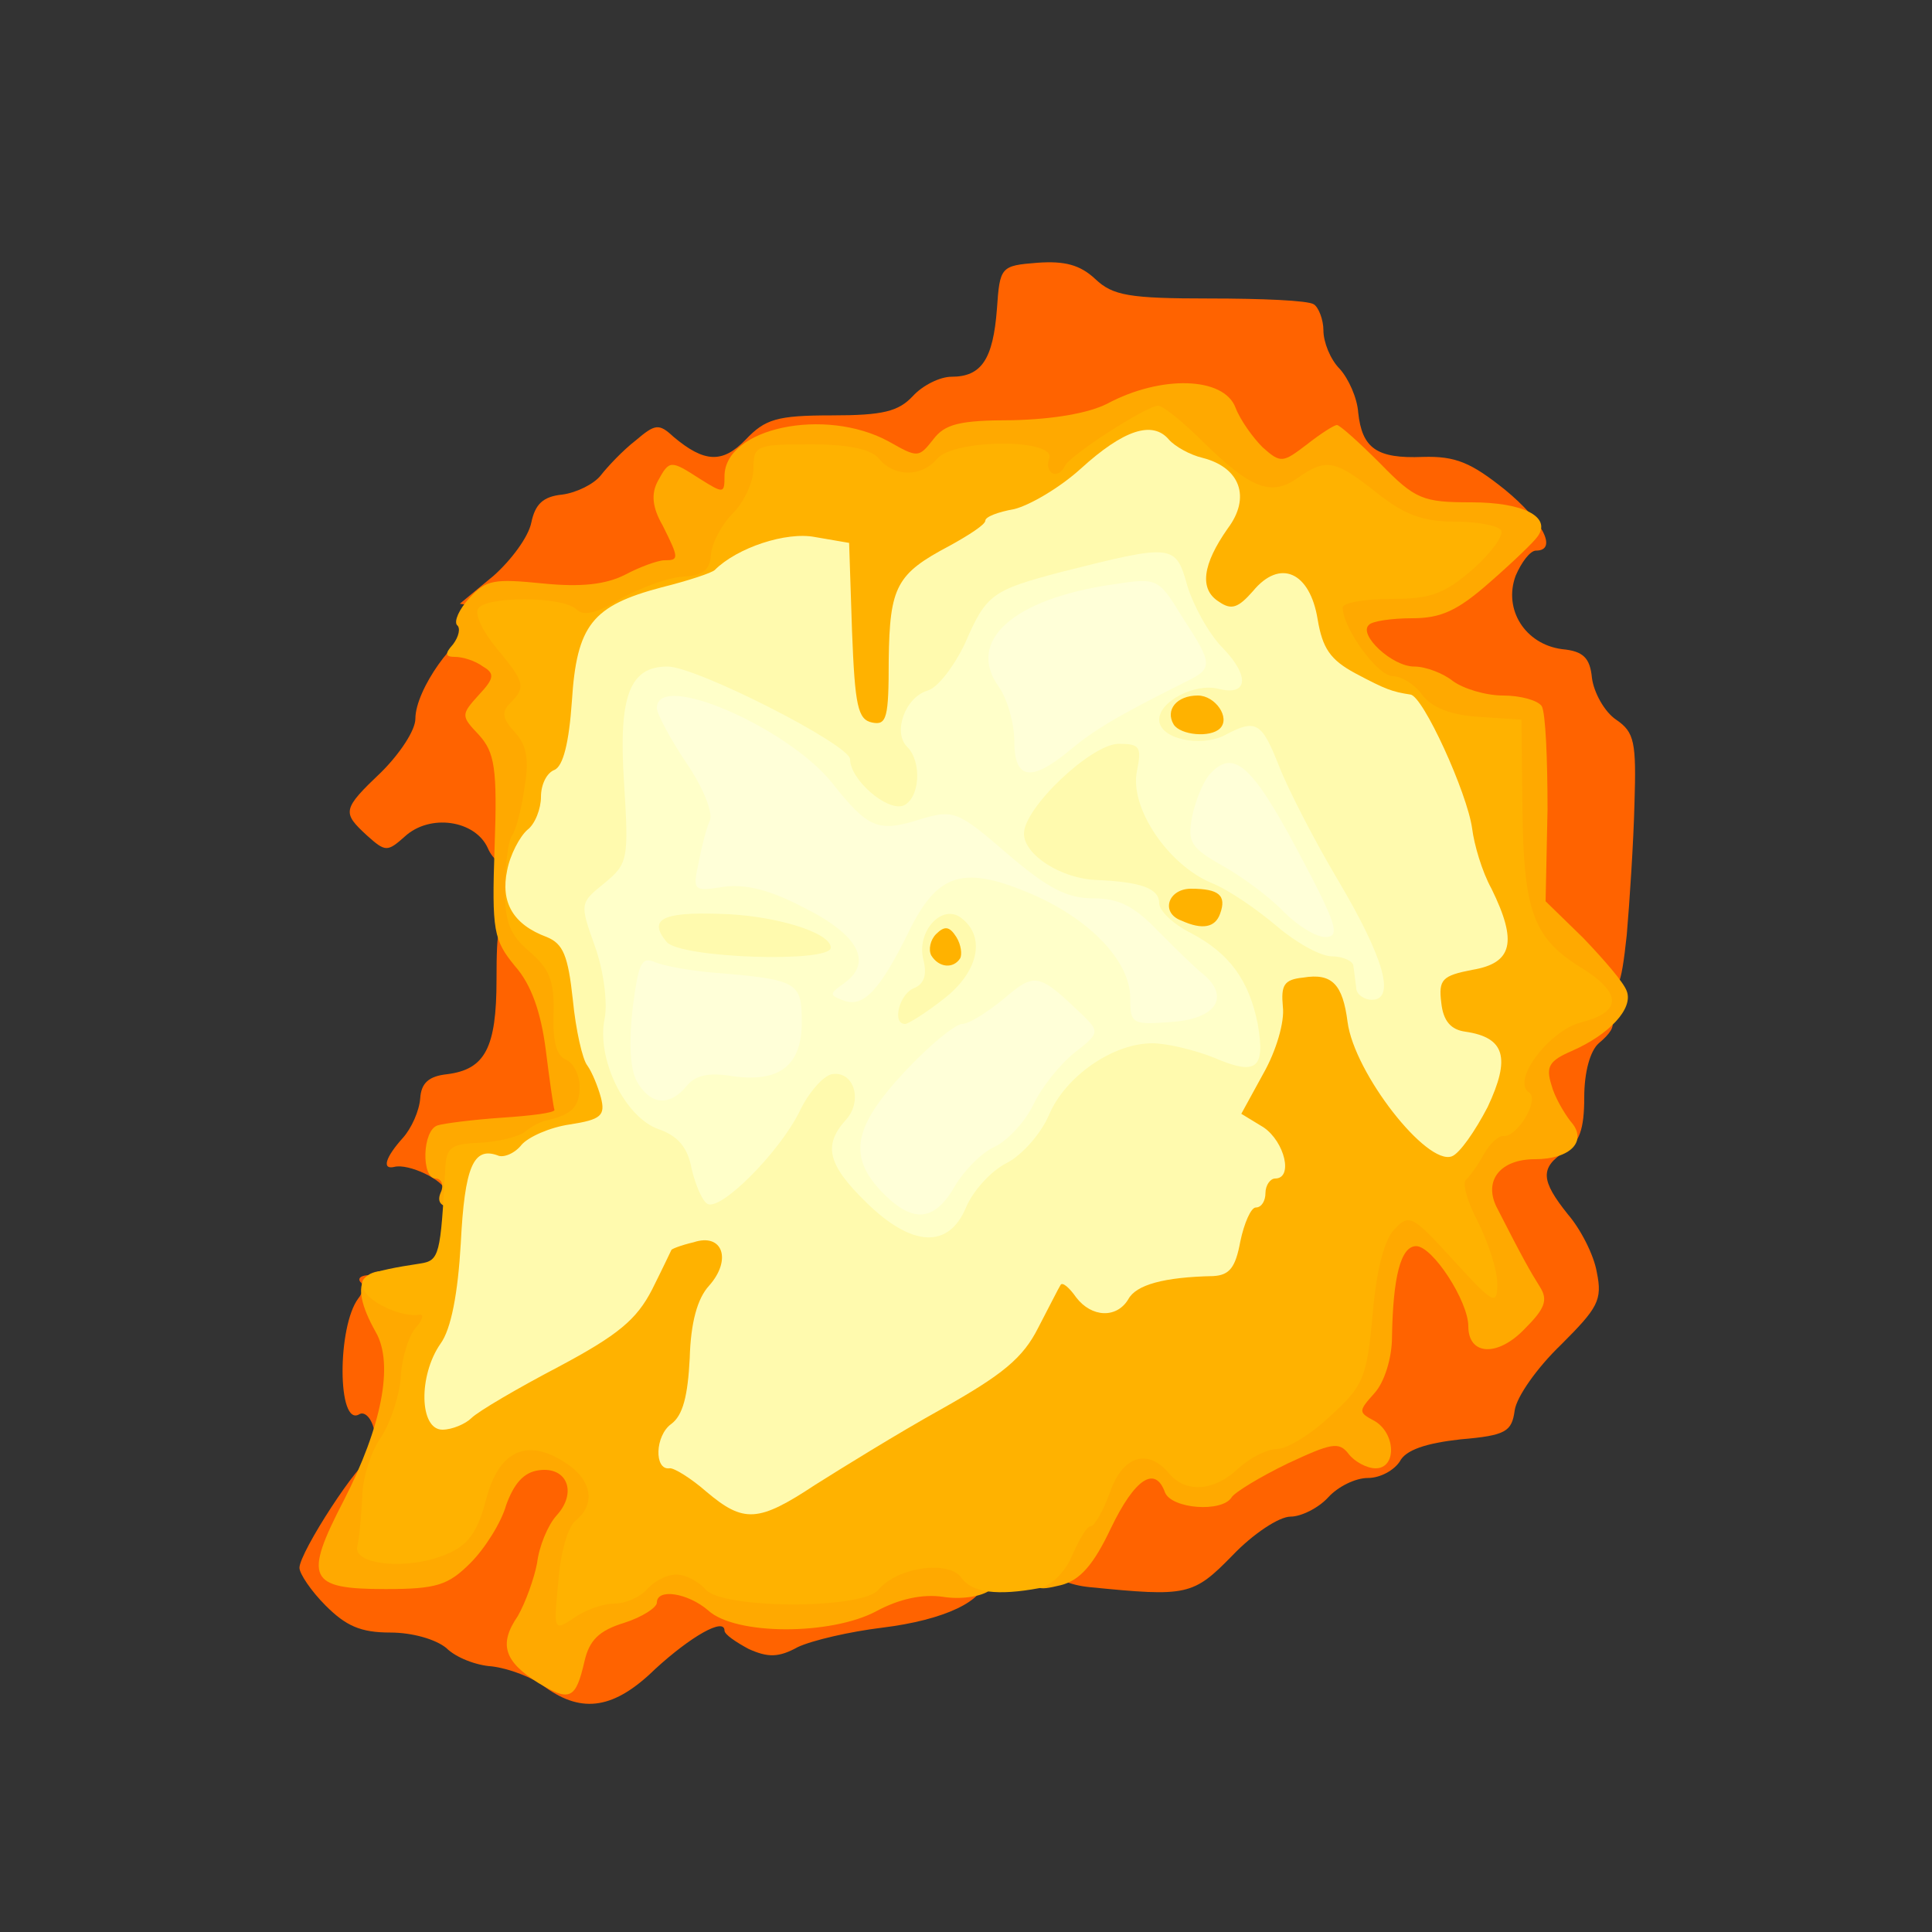 <?xml version="1.0" encoding="utf-8"?>
<!DOCTYPE svg PUBLIC "-//W3C//DTD SVG 20010904//EN" "http://www.w3.org/TR/2001/REC-SVG-20010904/DTD/svg10.dtd">
<svg version="1.0" xmlns="http://www.w3.org/2000/svg" width="200px" height="200px" viewBox="0 0 200 200" preserveAspectRatio="xMidYMid meet">
 <rect x="0" y="0" width="200" height="200" fill="#333333" stroke="none"/>
 <g fill="#ff6300">
  <path d="M56.5 174.7 c-1.4 -1.1 -3.9 -2 -5.6 -2.2 -1.6 -0.1 -3.7 -0.9 -4.7 -1.9 -1.1 -0.9 -3.5 -1.6 -5.8 -1.6 -3.1 0 -4.6 -0.7 -6.7 -2.8 -1.5 -1.5 -2.7 -3.3 -2.7 -3.9 0 -1.6 6.3 -11.3 7.4 -11.3 0.5 0 0.6 2.3 0.4 5 -0.5 4.9 -0.4 5 2.2 5 3.2 0 7 -3.7 8.5 -8.3 1 -3.1 1.2 -3.2 6.5 -3.2 l5.5 0 0.3 4.6 c0.2 3.2 -0.2 5 -1.3 5.9 -0.8 0.7 -1.5 2.3 -1.5 3.6 0 2.1 0.2 2.2 3 1.3 1.7 -0.6 3 -1.5 3 -2 0 -1.6 9.6 -1 11 0.6 1.6 2 9.8 1.9 12.4 0 2.7 -2 13.6 -2.1 13.6 -0.1 0 2.3 -4.2 4.3 -10.7 5.1 -3.3 0.4 -7.2 1.3 -8.7 2 -2 1.1 -3.1 1.1 -5.1 0.2 -1.3 -0.7 -2.5 -1.5 -2.5 -1.9 0 -1.4 -3.5 0.6 -7.2 4 -4.2 4.1 -7.5 4.6 -11.3 1.9z"/>
  <path d="M112.8 164.3 c-2.1 -0.2 -3.8 -1 -3.8 -1.6 0 -0.7 1.2 -3.8 2.7 -6.9 2.7 -5.7 2.9 -5.8 7 -5.8 2.3 0 4.4 0.4 4.7 0.9 0.3 0.5 3.2 -0.4 6.3 -2 3.1 -1.6 6.3 -2.9 7 -2.9 0.7 0 1.3 -0.8 1.3 -1.9 0 -1 0.7 -2.4 1.5 -3.1 0.9 -0.8 1.5 -3 1.5 -5.9 0 -8.1 0.6 -9.1 5.6 -9.1 4.3 0 4.4 -0.1 4.4 -3.3 0 -3.8 1.5 -5.7 4.6 -5.7 2 0 2.1 -0.4 1.6 -4.7 -0.6 -5.4 1.1 -7.3 6.5 -7.3 3.6 0 4.2 1 1.8 3 -0.9 0.8 -1.5 3 -1.5 5.6 0 3.3 -0.5 4.7 -2 5.6 -2.6 1.7 -2.5 3 0.3 6.5 1.3 1.5 2.7 4.2 3 6 0.6 2.9 0.1 3.7 -3.7 7.5 -2.5 2.4 -4.6 5.4 -4.8 6.8 -0.3 2.2 -0.9 2.6 -5.6 3 -3.6 0.4 -5.7 1.1 -6.3 2.3 -0.6 0.9 -2 1.7 -3.3 1.7 -1.3 0 -3.1 0.9 -4.1 2 -1 1.1 -2.8 2 -3.9 2 -1.2 0 -3.9 1.8 -6 4 -4.1 4.2 -4.7 4.3 -14.8 3.3z"/>
  <path d="M38.7 147.9 c-0.3 -1.2 -1 -1.8 -1.5 -1.5 -2.3 1.4 -2.3 -9.1 -0.1 -12 0.5 -0.6 0.6 -1.4 0.2 -1.7 -0.3 -0.4 0.1 -0.7 1 -0.7 2.7 0 4.7 4.1 4.7 9.6 0 2.9 -0.3 5.9 -0.6 6.8 -0.9 2.3 -3.1 2 -3.7 -0.5z"/>
  <path d="M46.1 123.3 c-0.1 -1.1 -3.8 -2.9 -5.3 -2.5 -1.3 0.3 -0.9 -1 0.9 -3 0.9 -1 1.7 -2.8 1.8 -4.1 0.1 -1.6 0.9 -2.3 2.8 -2.5 3.9 -0.5 5.1 -2.7 5.1 -9.8 0 -5.4 0.2 -6.4 1.7 -6.4 3.1 0 5.5 4.5 6.8 12.9 0.7 4.4 1.1 8.7 0.8 9.5 -0.4 1.1 -2.5 1.6 -6.9 1.8 -5.7 0.3 -6.3 0.5 -6.9 2.8 -0.4 1.4 -0.7 2 -0.8 1.3z"/>
  <path d="M160.4 99.9 c-2.8 -2.9 -2.9 -3.6 -3.4 -13.7 l-0.5 -10.7 -4.3 -0.6 c-2.3 -0.3 -4.8 -1.1 -5.4 -1.7 -0.7 -0.7 -2.2 -1.2 -3.3 -1.2 -3.3 0 -5.7 -3.3 -5.3 -7.2 0.3 -3.1 0.5 -3.3 5.1 -3.8 3.4 -0.4 5.5 -1.4 7.5 -3.3 l2.7 -2.7 -4.8 0 c-4 0 -5.4 -0.5 -7.7 -2.9 -1.9 -1.8 -3.3 -2.5 -4.2 -2 -4 2.6 -10.3 -0.2 -12.1 -5.3 -0.8 -2.4 -3.4 -2.3 -7.5 0.2 -2.5 1.5 -4.9 2 -9.9 1.9 -5.1 -0.1 -6.8 0.2 -7.5 1.5 -1.2 2.1 -8.7 2.2 -11.4 0.1 -1 -0.8 -3.8 -1.5 -6.1 -1.5 -4.2 0 -4.3 0 -4.3 3.5 0 3.1 -0.3 3.5 -2.5 3.5 -2.2 0 -2.5 0.4 -2.5 3.4 0 3 -0.4 3.5 -3 4.1 -1.6 0.4 -3.2 1.1 -3.5 1.6 -0.7 1 -7.9 1.1 -14.4 0.1 l-4.5 -0.7 3.5 -2.9 c1.8 -1.6 3.6 -4 3.9 -5.5 0.4 -1.9 1.2 -2.7 3.2 -2.9 1.5 -0.2 3.3 -1.1 4 -2 0.7 -0.9 2.3 -2.6 3.6 -3.6 2 -1.7 2.4 -1.8 3.9 -0.4 3.2 2.7 5.1 2.8 7.5 0.3 2 -2.1 3.2 -2.5 8.9 -2.5 5.3 0 6.9 -0.4 8.4 -2 1 -1.1 2.8 -2 4 -2 3.1 0 4.3 -1.8 4.7 -7 0.3 -4.4 0.4 -4.5 4.2 -4.8 2.8 -0.2 4.4 0.2 6 1.7 1.8 1.7 3.5 2 11.8 2 5.4 0 10.2 0.2 10.8 0.6 0.5 0.3 1 1.6 1 2.7 0 1.2 0.7 3 1.7 4 0.9 1 1.8 3 1.9 4.5 0.4 3.7 1.9 4.8 6.7 4.6 3.4 -0.1 5 0.6 8.5 3.4 3.9 3.2 5.5 6.3 3.2 6.3 -0.6 0 -1.5 1.2 -2.1 2.6 -1.3 3.5 1 7.1 4.8 7.6 2.2 0.2 2.9 0.9 3.1 3 0.2 1.5 1.3 3.5 2.5 4.3 1.9 1.3 2.1 2.3 1.9 8.7 -0.1 4 -0.5 10.1 -0.8 13.6 -0.6 5.5 -0.9 6.2 -2.8 6.2 -1.2 0 -3.5 -1.4 -5.2 -3.1z"/>
  <path d="M50.5 87.8 c-1.3 -2.9 -6 -3.6 -8.6 -1.2 -1.8 1.6 -2 1.6 -3.9 -0.1 -2.6 -2.4 -2.6 -2.7 1.5 -6.6 1.9 -1.9 3.5 -4.3 3.5 -5.5 0 -3 4.2 -8.9 6.5 -9.2 3.9 -0.5 4.4 1 4.7 12.8 0.2 9.5 0.1 11.5 -1.2 11.7 -0.8 0.2 -2 -0.7 -2.5 -1.9z"/>
 </g>
 <g fill="#ffa900">
  <path d="M55.7 174.2 c-3.5 -2.2 -4.1 -4 -2.1 -6.9 0.8 -1.4 1.7 -3.9 2 -5.5 0.2 -1.7 1.1 -3.9 2 -4.9 2.2 -2.4 1.1 -5.1 -1.8 -4.7 -1.6 0.2 -2.6 1.4 -3.4 3.6 -0.5 1.8 -2.2 4.5 -3.7 6 -2.3 2.3 -3.5 2.7 -8.8 2.7 -8 0 -8.5 -1.1 -4.3 -9.2 3.9 -7.6 5.2 -14.1 3.3 -17.4 -3.1 -5.5 -1.4 -7.5 4.5 -5.7 3 1 3.6 1.6 3.6 4 0 1.5 -0.4 3.6 -0.9 4.6 -0.6 0.9 -1.3 3.4 -1.6 5.4 -0.3 2.1 -1.2 4.4 -2 5.2 -0.8 0.8 -1.5 2.8 -1.5 4.5 0 2.9 0.1 3 2.5 1.9 1.7 -0.7 2.9 -2.5 3.7 -5.2 0.7 -2.3 1.7 -4.4 2.3 -4.8 1.8 -1.4 10 -0.8 12.3 0.8 2.9 2 3.2 10 0.5 12 -1 0.7 -1.5 1.6 -1.1 2 0.5 0.4 1.6 0 2.6 -0.9 2.4 -2.2 10.5 -2.3 12.2 -0.2 1.7 2.1 9.8 2 12.2 -0.2 1.2 -1 4.1 -1.8 7.7 -2.1 5.3 -0.4 6 -0.2 7.1 1.9 1.1 1.9 1 2.4 -0.5 3.5 -0.9 0.7 -3.1 1 -4.9 0.7 -2.1 -0.3 -4.5 0.2 -6.9 1.5 -4.7 2.5 -14.6 2.5 -17.4 -0.1 -2.1 -1.8 -5.3 -2.3 -5.3 -0.8 0 0.5 -1.5 1.5 -3.4 2.1 -2.6 0.8 -3.6 1.8 -4.1 4 -0.9 3.9 -1.5 4.2 -4.8 2.2z"/>
  <path d="M107 162.5 c0 -2.6 1.9 -7.5 3 -7.5 0.3 0 1.2 -1.6 1.9 -3.6 l1.3 -3.7 6.4 0.6 c3.5 0.2 6.7 0.1 7 -0.4 0.3 -0.5 1.4 -0.9 2.6 -0.9 1.1 0 3.8 -1.7 5.9 -3.9 3.6 -3.5 3.9 -4.3 3.9 -9.2 0 -7.3 1.7 -10.3 5.8 -10.7 2.7 -0.3 3.2 -0.7 3.2 -3 0 -1.9 0.9 -3.3 3 -4.7 1.6 -1.1 3 -2.7 3 -3.6 0 -2.4 3 -8 4.7 -8.6 1.1 -0.4 1 -0.8 -0.6 -1.9 -2.5 -1.8 -4.4 -10.6 -3.9 -18.2 l0.3 -5.7 -4.5 -0.3 c-2.9 -0.2 -4.8 -1 -5.7 -2.2 -0.7 -1 -2.8 -2.1 -4.7 -2.4 -2 -0.4 -3.8 -1.1 -4.2 -1.7 -0.3 -0.6 -0.3 -3.5 0.1 -6.5 l0.6 -5.4 4.7 0 c2.6 0 5.4 -0.5 6.2 -1 1.2 -0.8 0.9 -1 -1.2 -1 -1.4 0 -4 -1.1 -5.6 -2.5 -2.1 -1.7 -3.3 -2.2 -3.8 -1.4 -0.4 0.7 -2.5 1 -5.6 0.7 -4 -0.4 -5.5 -1.2 -7.9 -3.8 l-3 -3.3 -3.5 1.9 c-1.9 1 -3.4 2.2 -3.4 2.6 0 0.5 -1.8 0.8 -4 0.8 -2.9 0 -4 -0.4 -4 -1.5 0 -1.9 -3.4 -1.9 -5 0 -0.8 0.9 -3 1.5 -6 1.5 -3 0 -5.2 -0.6 -6 -1.5 -0.7 -0.8 -2.5 -1.5 -4.1 -1.5 -2.4 0 -2.9 0.4 -2.9 2.5 0 1.4 -0.9 3.4 -2 4.5 -1.1 1.1 -2 3.1 -2 4.5 0 2.2 -0.5 2.5 -3.2 2.5 -1.8 0 -4.8 0.9 -6.7 2.1 -2.3 1.4 -4.7 2 -7.1 1.7 l-3.6 -0.3 0.9 6 c0.6 4 0.5 8.3 -0.3 13.3 -1.1 7.1 -1.1 7.5 1 9.7 1.4 1.5 2.4 4.2 2.7 6.9 0.3 2.5 1 4.6 1.4 4.6 0.5 0 0.9 2.4 0.9 5.4 0 5.1 -0.2 5.5 -3.2 6.9 -1.8 0.8 -4.7 1.8 -6.5 2.2 -1.7 0.3 -3.4 1.3 -3.7 2.1 -0.3 0.8 -1.4 1.4 -2.5 1.4 -1.4 0 -1.9 -0.5 -1.5 -1.5 0.4 -0.8 0.1 -1.5 -0.5 -1.5 -1.5 0 -1.4 -5 0.2 -5.5 0.6 -0.2 3.7 -0.6 6.7 -0.8 3 -0.2 5.4 -0.5 5.4 -0.8 -0.1 -0.2 -0.5 -3 -0.9 -6.2 -0.5 -3.9 -1.5 -6.8 -3.2 -8.7 -2.2 -2.7 -2.4 -3.6 -2.1 -12.3 0.3 -8.2 0 -9.8 -1.6 -11.6 -1.9 -2 -1.9 -2.1 0 -4.2 1.6 -1.7 1.6 -2.2 0.4 -2.9 -0.8 -0.6 -2.1 -1 -2.9 -1 -1 0 -1.1 -0.3 -0.2 -1.3 0.6 -0.8 0.8 -1.7 0.4 -2 -0.3 -0.4 0.2 -1.6 1.3 -2.8 1.7 -1.9 2.6 -2 7.6 -1.5 4 0.4 6.5 0.1 8.5 -0.9 1.5 -0.8 3.4 -1.5 4.1 -1.5 1.5 0 1.5 -0.2 -0.2 -3.6 -1.1 -1.9 -1.2 -3.3 -0.5 -4.6 1.2 -2.2 1.3 -2.2 4.4 -0.2 2.4 1.5 2.5 1.5 2.5 -0.3 0 -5 10.4 -7.2 17 -3.6 3 1.7 3.1 1.7 4.6 -0.2 1.2 -1.6 2.7 -2 8.2 -2 4.2 -0.1 7.8 -0.7 9.8 -1.7 5.6 -3 12.1 -2.8 13.3 0.4 0.5 1.3 1.8 3.1 2.8 4.1 1.9 1.7 2.1 1.6 4.6 -0.3 1.4 -1.1 2.8 -2 3.1 -2 0.3 0 2.3 1.8 4.5 4 3.6 3.7 4.4 4 9.4 4 5.4 0 8.3 1.5 6.9 3.5 -0.4 0.6 -2.6 2.7 -5 4.8 -3.3 2.9 -5 3.7 -8 3.7 -2.1 0 -4.2 0.3 -4.5 0.7 -1.1 1 2.4 4.3 4.7 4.3 1.2 0 3 0.7 4 1.5 1.1 0.8 3.4 1.5 5.2 1.5 1.8 0 3.6 0.5 4 1.1 0.4 0.7 0.6 5.5 0.6 10.7 l-0.2 9.5 3.9 3.8 c2.1 2.2 4.2 4.6 4.5 5.5 0.7 1.8 -1.8 4.5 -5.7 6.2 -2.3 1 -2.7 1.6 -2.1 3.5 0.3 1.2 1.3 2.9 2 3.8 1.8 2 0 3.9 -3.7 3.9 -3.6 0 -5.3 2.2 -4 4.9 2.7 5.3 3.5 6.7 4.5 8.3 0.9 1.4 0.5 2.3 -1.6 4.4 -2.8 2.9 -5.8 2.7 -5.8 -0.3 0 -2.6 -3.7 -8.3 -5.4 -8.3 -1.6 0 -2.4 3.2 -2.5 9.4 0 2.2 -0.8 4.7 -1.8 5.8 -1.7 1.9 -1.7 2 0 2.9 2.2 1.3 2.3 4.9 0.1 4.9 -0.9 0 -2.2 -0.7 -2.8 -1.5 -1 -1.3 -1.8 -1.1 -6.3 1 -2.9 1.4 -5.5 3 -5.8 3.5 -1 1.6 -6.2 1.2 -6.9 -0.5 -1 -2.8 -3.1 -1.5 -5.6 3.7 -1.8 3.8 -3.2 5.4 -5.2 5.9 -2.5 0.6 -2.8 0.5 -2.8 -1.6z"/>
  <path d="M147 104.5 c0 -3.3 0.2 -3.5 3.5 -3.5 3.3 0 3.5 0.2 3.5 3.5 0 3.3 -0.2 3.5 -3.5 3.5 -3.3 0 -3.5 -0.2 -3.5 -3.5z"/>
 </g>
 <g fill="#ffb200">
  <path d="M57.8 163.7 c0.2 -2.9 1 -5.7 1.8 -6.3 2.1 -1.7 1.7 -4.2 -1.1 -6 -4 -2.6 -6.9 -1.2 -8.2 3.9 -0.9 3.4 -1.9 4.7 -4.1 5.6 -4 1.7 -9.8 1.1 -9.2 -0.9 0.2 -0.8 0.4 -3.1 0.5 -5 0 -1.9 0.9 -4.8 2 -6.3 1 -1.6 1.9 -4.4 2 -6.3 0.1 -1.8 0.8 -4.1 1.5 -4.9 0.8 -0.9 0.9 -1.5 0.4 -1.4 -1.8 0.3 -5.3 -1.3 -5.8 -2.7 -0.5 -1.3 0.6 -1.8 5.9 -2.6 2 -0.3 2.1 -0.9 2.6 -9.9 0.1 -2.1 0.6 -2.5 3.6 -2.6 1.8 -0.1 3.9 -0.6 4.6 -1.1 0.7 -0.6 1.7 -1.1 2.2 -1.2 2.7 -0.6 3.5 -1.4 3.5 -3.5 0 -1.3 -0.7 -2.5 -1.4 -2.8 -1 -0.4 -1.4 -1.9 -1.3 -4.8 0.1 -3.3 -0.4 -4.6 -2.5 -6.4 -2 -1.7 -2.6 -3.1 -2.5 -6.6 0 -2.4 0.3 -4.8 0.7 -5.4 0.4 -0.5 1 -2.8 1.3 -5 0.5 -2.9 0.2 -4.4 -1 -5.7 -1.3 -1.4 -1.4 -2.1 -0.5 -3 1.7 -1.7 1.5 -2.2 -1.4 -5.7 -1.4 -1.7 -2.3 -3.5 -1.9 -4.1 0.8 -1.3 8.8 -1.3 10.2 0.1 0.7 0.7 2.1 0.4 4.5 -1.1 2 -1.1 4.9 -2.2 6.4 -2.3 2.2 -0.1 2.9 -0.7 3 -2.3 0.1 -1.2 1.1 -3.1 2.3 -4.3 1.1 -1.1 2.1 -3.2 2.1 -4.6 0 -2.4 0.3 -2.5 5.9 -2.5 4 0 6.3 0.5 7.1 1.5 1.6 1.9 4.4 1.9 6 0 1.8 -2.1 12.5 -2.1 11.6 0 -0.5 1.5 0.9 2.2 1.6 0.8 0.4 -1.1 8.5 -6.3 9.7 -6.3 0.5 0 2.6 1.7 4.7 3.8 4.9 4.8 7 5.6 9.7 3.7 3 -2.1 3.9 -1.9 8.2 1.5 2.9 2.3 4.8 3 8.1 3 2.3 0 4.5 0.4 4.8 0.9 0.3 0.5 -1 2.3 -2.9 4 -3 2.6 -4.4 3.1 -8.5 3.1 -2.8 0 -5 0.4 -5 0.9 0 2.1 3.6 7.1 5.2 7.1 0.9 0 2.3 0.9 3 1.9 1 1.3 2.8 2.1 5.8 2.3 l4.5 0.3 0.1 9 c0.1 10.7 1.1 13.5 5.8 16.5 4.5 2.7 4.6 4.7 0.4 5.8 -3.4 0.8 -7.4 6.1 -5.5 7.3 1.1 0.8 -1.3 4.7 -2.7 4.5 -0.5 0 -1.4 0.8 -2 1.9 -0.6 1.1 -1.4 2.2 -1.8 2.6 -0.5 0.3 0.1 2.3 1.2 4.4 1.1 2.2 2 5 2 6.4 0 2.3 -0.4 2.1 -4.5 -2.4 -4.2 -4.6 -4.6 -4.9 -6.1 -3.3 -1.1 1.1 -1.9 4.2 -2.3 8.8 -0.6 6.7 -1 7.5 -4.4 10.6 -2 1.9 -4.5 3.4 -5.5 3.4 -1 0 -2.8 0.9 -4 2 -2.5 2.4 -5.5 2.6 -7.2 0.5 -2.2 -2.6 -4.8 -1.8 -6.1 2 -0.7 1.9 -1.6 3.5 -2 3.5 -0.4 0 -1.2 1.4 -1.9 3 -0.7 1.7 -2.2 3.2 -3.4 3.4 -4.3 0.8 -7 0.5 -8.1 -1.1 -1.3 -1.8 -6.6 -1.1 -8.6 1.3 -1.7 2 -16.2 2 -17.9 -0.1 -0.7 -0.8 -2 -1.5 -3 -1.5 -1 0 -2.3 0.7 -3 1.5 -0.7 0.8 -2.2 1.5 -3.4 1.5 -1.2 0 -3.1 0.7 -4.2 1.5 -2.1 1.4 -2.1 1.3 -1.6 -3.8z m24.3 -13.4 c2.3 -1.6 7.8 -4.8 12.3 -7.3 6.7 -3.8 8.4 -5.3 10.1 -8.7 1.7 -3.6 2.5 -4.2 5.1 -4.3 1.7 0 5.8 -0.3 9.2 -0.6 5.9 -0.6 6 -0.8 6.6 -4 0.4 -1.8 1.2 -3.5 1.9 -3.7 0.9 -0.4 0.9 -0.7 0 -1.8 -1.6 -1.7 -1.7 -9.1 -0.1 -10.7 0.7 -0.7 1.5 -3.3 1.8 -6 l0.5 -4.7 5.5 -0.3 c6 -0.3 8 1.1 8 5.5 0 2.3 2.2 6.4 4.8 9.2 1.2 1.2 1.5 1.2 2.3 0 1.3 -2.2 1.1 -2.7 -1.3 -3.1 -2 -0.3 -2.3 -1 -2.6 -6 -0.3 -5.5 -0.2 -5.6 2.7 -6.3 l3.1 -0.7 -1.5 -3.5 c-0.8 -1.9 -1.5 -4.4 -1.5 -5.5 0 -3.1 -4.8 -12.8 -6.4 -12.8 -0.8 0 -3.1 -0.9 -5 -2.1 -2.7 -1.6 -3.7 -3 -4.2 -5.7 -0.4 -2 -0.9 -3.1 -1.1 -2.4 -0.6 1.6 -8.5 1.6 -10.1 0 -1.6 -1.6 -1.5 -6.1 0.2 -10.3 1.4 -3.3 1.4 -3.4 -1.6 -4.4 -2.7 -1 -3.4 -0.8 -6.5 1.9 -1.9 1.7 -4.8 3.3 -6.4 3.7 -1.6 0.3 -2.9 0.8 -2.9 1.2 0 0.4 -1.7 1.5 -3.7 2.6 -5.5 2.9 -6.2 4.2 -6.3 11.8 l0 6.8 -4.7 -0.3 -4.8 -0.3 -0.3 -9.3 c-0.3 -10.2 -0.6 -10.6 -6.6 -7.3 -1.9 1.1 -5.9 2.5 -8.9 3.2 -5.1 1.2 -5.6 1.6 -6.6 5 -0.6 2 -1.1 5.7 -1.1 8.3 0 3.2 -0.5 4.8 -1.5 5.2 -0.8 0.4 -1.5 1.5 -1.5 2.7 0 1.1 -0.7 2.8 -1.6 3.8 -1.8 2 -1.2 3.7 2 4.9 1.9 0.7 2.4 1.8 2.9 6.5 0.3 3.1 1.1 6.2 1.7 7 0.6 0.7 1.3 3.5 1.7 6.2 l0.5 5 -3.9 0.6 c-2.2 0.4 -4.6 1.4 -5.3 2.2 -0.7 0.8 -2.3 1.5 -3.6 1.5 -2.3 0 -2.4 0.3 -2.4 7.4 0 4.1 -0.3 8.2 -0.6 9.1 -0.5 1.2 1 0.7 5.7 -1.7 5.2 -2.7 6.8 -4.2 8.4 -7.5 2.1 -4.4 5.2 -5.9 10.6 -5.1 2.1 0.3 2.4 0.9 2.7 4.7 0.2 2.7 -0.2 4.9 -1.1 6 -0.8 0.9 -1.7 4.4 -2 7.7 -0.4 4.9 -0.1 6.5 1.1 7.8 2 2 1.5 2.1 6.3 -1.1z"/>
  <path d="M93.4 101.7 c-0.3 -0.9 -0.4 -3 -0.2 -4.9 0.3 -3.1 0.5 -3.3 4.5 -3.6 3.8 -0.3 4.3 0 4.8 2.1 0.4 1.4 0.5 3.6 0.3 4.8 -0.2 2 -1 2.4 -4.6 2.7 -3 0.2 -4.4 -0.1 -4.8 -1.1z"/>
  <path d="M119.3 98.3 c-0.8 -0.3 -1.3 -2.3 -1.3 -4.9 l0 -4.5 5.8 0.3 c5.1 0.3 5.7 0.5 6 2.7 0.2 1.2 0.1 3.4 -0.2 4.7 -0.6 2.1 -1.2 2.4 -4.9 2.3 -2.3 0 -4.8 -0.3 -5.4 -0.6z"/>
  <path d="M118.4 77.6 c-0.3 -0.8 -0.4 -2.9 -0.2 -4.8 0.3 -3.2 0.4 -3.3 5.5 -3.6 4.8 -0.3 5.3 -0.1 5.9 2.1 0.3 1.4 0.4 3.6 0.2 4.8 -0.3 2.1 -0.9 2.4 -5.6 2.7 -3.9 0.2 -5.4 -0.1 -5.8 -1.2z"/>
 </g>
 <g fill="#fffaae">
  <path d="M73.1 154.4 c-1.6 -1.4 -3.4 -2.5 -3.8 -2.4 -1.6 0.2 -1.5 -3.4 0.2 -4.6 1.2 -0.9 1.7 -2.9 1.9 -6.8 0.1 -3.7 0.8 -6.2 2 -7.5 2.4 -2.7 1.4 -5.5 -1.6 -4.5 -1.3 0.3 -2.3 0.7 -2.3 0.8 0 0 -0.9 1.9 -2 4.1 -1.6 3.1 -3.5 4.7 -9.7 8 -4.2 2.2 -8.3 4.6 -9 5.3 -0.6 0.6 -2 1.2 -3 1.2 -2.4 0 -2.5 -5.6 -0.2 -8.9 1.1 -1.5 1.8 -5.2 2.1 -10.4 0.4 -7.9 1.3 -10 3.8 -9.1 0.6 0.3 1.8 -0.2 2.5 -1.1 0.7 -0.8 2.9 -1.8 5 -2.1 3.2 -0.5 3.7 -0.9 3.2 -2.8 -0.3 -1.1 -0.9 -2.6 -1.4 -3.3 -0.5 -0.6 -1.2 -3.7 -1.5 -6.8 -0.5 -4.6 -1 -5.8 -2.7 -6.5 -3.5 -1.3 -4.8 -3.6 -4.1 -6.9 0.3 -1.6 1.3 -3.5 2.1 -4.2 0.8 -0.6 1.4 -2.2 1.4 -3.4 0 -1.3 0.6 -2.5 1.4 -2.8 0.9 -0.4 1.5 -2.8 1.8 -7.1 0.5 -7.9 2.1 -9.9 9.3 -11.8 2.8 -0.7 5.2 -1.5 5.5 -1.8 2.3 -2.3 7.4 -4 10.4 -3.4 l3.5 0.6 0.3 9.1 c0.3 7.8 0.6 9.2 2.1 9.5 1.5 0.3 1.7 -0.5 1.7 -6.5 0.1 -7.6 0.8 -8.9 6.3 -11.8 2 -1.1 3.7 -2.2 3.7 -2.6 0 -0.4 1.3 -0.9 3 -1.2 1.6 -0.4 4.7 -2.2 6.9 -4.2 4.4 -4 7.4 -5 9.1 -3 0.6 0.7 2.2 1.6 3.5 1.9 3.9 1 5 4.1 2.6 7.3 -2.6 3.7 -3 6.3 -0.9 7.6 1.3 0.9 2 0.6 3.5 -1.1 2.8 -3.4 5.9 -2 6.7 2.9 0.5 3 1.3 4.2 3.9 5.6 3.2 1.7 3.8 1.9 5.7 2.2 1.3 0.1 5.9 10.2 6.4 13.9 0.2 1.6 1 4.4 2 6.2 2.7 5.5 2.2 7.7 -2 8.4 -3.1 0.6 -3.5 1 -3.2 3.4 0.2 1.9 1 2.8 2.5 3 4.1 0.6 4.7 2.7 2.3 7.8 -1.3 2.5 -2.9 4.8 -3.7 5.1 -2.6 1 -10.1 -8.6 -10.8 -13.9 -0.5 -3.9 -1.6 -5.1 -4.6 -4.6 -2 0.2 -2.3 0.8 -2.1 3 0.2 1.6 -0.7 4.6 -2 6.9 l-2.3 4.2 2.3 1.4 c2.2 1.5 3.1 5.3 1.2 5.3 -0.5 0 -1 0.7 -1 1.5 0 0.8 -0.4 1.5 -1 1.5 -0.5 0 -1.2 1.6 -1.6 3.5 -0.5 2.7 -1.1 3.5 -2.8 3.6 -5.1 0.1 -8 0.9 -8.8 2.4 -1.2 2 -3.8 1.9 -5.4 -0.2 -0.7 -1 -1.4 -1.6 -1.6 -1.3 -0.2 0.3 -1.2 2.3 -2.3 4.4 -1.6 3.2 -3.7 4.9 -10.1 8.5 -4.5 2.5 -10.3 6.1 -13 7.8 -5.9 3.9 -7.4 4 -11.3 0.7z m24.9 -34.6 c0 -0.4 1.4 -1.5 3.1 -2.3 1.7 -0.9 3.7 -3.1 4.5 -5.1 2.3 -5.4 6.6 -7.5 14.5 -7.2 l6.6 0.3 -1.6 -2.2 c-0.9 -1.2 -3.1 -2.8 -4.8 -3.7 -1.8 -0.9 -3.3 -2.2 -3.3 -3 0 -0.9 -1.7 -1.6 -4.8 -2 -7.2 -0.9 -9.2 -2.8 -9.2 -8.4 0 -4 0.5 -5.1 3.7 -8.4 2.8 -2.9 4.5 -3.8 7 -3.8 2.6 0 3.3 -0.4 3.3 -1.9 0 -1 0.9 -2.5 2 -3.2 1.6 -1.1 1.9 -1.9 1.2 -4.4 -0.8 -2.7 -1.2 -3 -4.2 -2.7 -7.3 0.8 -10.4 2.5 -12.7 7.2 -1.3 2.4 -3 4.8 -3.8 5.3 -1 0.5 -1.5 2.4 -1.5 6.1 0 5.8 -0.7 6.6 -6.1 6.6 -3 0 -6.9 -3 -6.9 -5.4 0 -1.6 -14.6 -9 -16 -8.1 -0.6 0.4 -1 4.4 -1 9.1 l0 8.4 6.5 0 c3.6 0 8.2 0.7 10.5 1.6 3.7 1.5 4 1.9 4 5.6 l0 3.9 -11.5 -0.3 -11.5 -0.3 0 2.6 c0 4.7 2 8.9 4.6 9.5 1.4 0.4 2.9 1.5 3.5 2.6 1 1.8 1.3 1.8 2.5 0.6 0.8 -0.8 2.3 -3 3.2 -4.9 1.5 -3 2.2 -3.4 6 -3.7 4.2 -0.3 4.2 -0.3 4.2 -4.2 0 -2.1 0.5 -4.2 1 -4.5 0.6 -0.3 1 -1.7 1 -3 0 -3.3 2.6 -5.5 6.4 -5.5 4.4 0 5.6 1.6 5.6 7.6 0 4.8 -0.3 5.5 -3.3 7.8 -1.9 1.5 -4.7 2.6 -6.3 2.6 -2.9 0 -2.9 0.1 -2.9 6 0 4.7 0.4 6.2 2 7.4 1.8 1.3 2.1 1.3 3.3 -0.1 0.6 -0.9 1.2 -2 1.2 -2.5z m1.4 -20.6 c0.2 -0.4 0.1 -1.4 -0.4 -2.2 -0.7 -1.1 -1.2 -1.2 -2.1 -0.3 -0.6 0.6 -0.8 1.6 -0.5 2.2 0.8 1.3 2.3 1.4 3 0.3z m26.9 -4.6 c0.7 -1.9 -0.1 -2.6 -3 -2.6 -2.4 0 -3.2 2.5 -1 3.3 2.2 1 3.5 0.7 4 -0.7z m4.5 -9.4 c-2.2 -4.9 -2.5 -5.2 -6 -5.2 -4.4 0 -4.6 0.5 -1.5 4.3 1.8 2.3 8.5 6.7 9.5 6.2 0.1 -0.1 -0.8 -2.5 -2 -5.3z m-4.5 -9.8 c1.1 -1.1 -0.5 -3.4 -2.3 -3.4 -2.2 0 -3.4 1.5 -2.5 3 0.7 1.1 3.8 1.4 4.8 0.4z"/>
 </g>
 <g fill="#ffffc9">
  <path d="M89.7 124.5 c-4 -3.9 -4.5 -5.9 -2.2 -8.5 1.9 -2 0.9 -5.2 -1.4 -4.8 -0.9 0.2 -2.4 1.9 -3.3 3.8 -2.1 4.3 -8.3 10.5 -9.6 9.6 -0.5 -0.3 -1.2 -1.9 -1.6 -3.6 -0.4 -2.2 -1.4 -3.4 -3.4 -4.1 -3.5 -1.2 -6.5 -7.3 -5.6 -11.5 0.3 -1.6 -0.1 -4.9 -1 -7.4 -1.6 -4.5 -1.6 -4.5 1 -6.6 2.4 -2 2.5 -2.4 2 -10.4 -0.6 -9 0.6 -12 4.5 -12 3 0 18.9 8.1 18.9 9.6 0 2.1 3.8 5.4 5.5 4.8 1.7 -0.7 2 -4.5 0.4 -6.1 -1.5 -1.5 -0.2 -5.1 2.1 -5.8 1.1 -0.3 2.8 -2.6 3.9 -4.9 2.2 -5.1 2.8 -5.5 10 -7.4 11.5 -2.9 11.8 -2.9 13 1.4 0.6 2 2.2 5 3.7 6.5 2.8 2.9 2.6 5 -0.5 4.2 -2.4 -0.6 -6.1 1.3 -6.1 3.2 0 2 4.3 2.9 6.8 1.6 3.2 -1.7 3.8 -1.4 5.6 3.2 0.9 2.3 3.6 7.6 6.1 11.8 4.8 8.1 6 12.4 3.5 12.4 -0.8 0 -1.6 -0.6 -1.6 -1.2 -0.1 -0.7 -0.2 -1.7 -0.3 -2.3 0 -0.5 -1.1 -1 -2.2 -1 -1.2 0 -3.7 -1.4 -5.7 -3.1 -2 -1.7 -5 -3.8 -6.8 -4.5 -4.5 -1.9 -8.5 -7.8 -7.7 -11.6 0.5 -2.5 0.3 -2.8 -1.9 -2.8 -2.8 0 -9.8 6.6 -9.8 9.3 0 2.2 3.9 4.7 7.6 4.8 4.6 0.2 6.4 0.9 6.4 2.4 0 0.8 1.5 2.2 3.3 3.1 4 2.1 6 4.9 6.9 9.4 0.8 4.6 -0.1 5.4 -4.5 3.5 -2 -0.8 -4.9 -1.5 -6.4 -1.5 -4.1 0 -9 3.4 -10.7 7.4 -0.8 1.9 -2.8 4.2 -4.4 5 -1.6 0.8 -3.5 2.9 -4.2 4.6 -1.8 4.3 -5.6 4.1 -10.3 -0.5z m6.6 -5.5 c0.3 -1.1 1.6 -2.4 2.9 -2.9 2.8 -1 4.3 -2.7 5.2 -5.8 0.6 -1.8 0.3 -2 -1.2 -1.6 -3.1 0.8 -10.6 8.9 -9.9 10.7 0.9 2.2 2.4 2 3 -0.4z m-17.3 -12 c1.3 -0.9 1.3 -1.1 0 -2 -0.8 -0.5 -3.4 -1 -5.6 -1 -3.3 0 -4.3 0.4 -4.7 2 -0.5 1.8 0 2 4.1 2 2.6 0 5.4 -0.5 6.2 -1z m18.7 -3.6 c3.5 -2.7 4.4 -6.3 1.9 -8.3 -2 -1.7 -4.8 1.3 -4 4.3 0.4 1.6 0 2.5 -1 2.9 -1.5 0.6 -2.3 3.7 -0.9 3.7 0.3 0 2.1 -1.1 4 -2.6z m-11.7 -5.3 c0 -1.6 -6 -3.4 -11.6 -3.5 -5.9 -0.2 -7.3 0.6 -5.4 2.9 1.4 1.7 17 2.2 17 0.6z m7 -8.2 c0 -0.5 -1.1 -0.9 -2.5 -0.9 -1.7 0 -4.3 -1.8 -8.1 -5.6 -3 -3.1 -5.7 -5.4 -5.8 -5.2 -0.1 0.1 -0.1 2.4 0.2 5.1 0.3 3.5 0.8 4.7 2.1 4.7 0.9 0 3.8 1.1 6.5 2.5 3.7 1.9 5.2 2.2 6.3 1.4 0.7 -0.6 1.3 -1.5 1.3 -2z m25.8 -22.7 c0.8 -2.2 -1.4 -3.5 -5.1 -2.8 -5.2 1 -6.9 2.6 -6.1 6.2 l0.6 3.1 5 -2.6 c2.8 -1.4 5.3 -3.2 5.6 -3.9z"/>
 </g>
 <g fill="#ffffd8">
  <path d="M91.5 123.6 c-3.8 -3.8 -3.2 -6.9 2.1 -12.6 2.6 -2.8 5.3 -5 6 -5 0.7 0 2.6 -1.2 4.3 -2.6 3.3 -2.8 3.6 -2.7 8.3 1.8 1.6 1.6 1.6 1.8 -1 3.8 -1.5 1.2 -3.4 3.6 -4.2 5.3 -0.8 1.7 -2.6 3.7 -4 4.4 -1.4 0.6 -3.2 2.5 -4.1 4 -2.1 3.7 -4.3 4 -7.4 0.9z"/>
  <path d="M65.9 111.9 c-0.7 -1.4 -0.8 -4.1 -0.4 -7.6 0.6 -4.6 0.9 -5.3 2.3 -4.7 0.9 0.4 3.7 0.9 6.2 1.1 8.6 0.7 9 1 9 5.1 0 4.5 -2.3 6.3 -7.2 5.6 -2.4 -0.4 -3.8 -0.1 -4.7 1 -1.8 2.2 -3.8 2 -5.2 -0.5z"/>
  <path d="M117 103.3 c0 -3.9 -4.4 -8.4 -10.8 -11 -6.6 -2.7 -9.2 -1.8 -12.1 4.1 -3 6.1 -4.7 7.9 -6.7 7.2 -1.6 -0.6 -1.6 -0.7 0.1 -1.9 2.8 -2.1 1.4 -4.9 -4.2 -7.7 -3.6 -1.9 -6.1 -2.5 -8.4 -2.2 -3.1 0.5 -3.2 0.4 -2.6 -2.4 0.3 -1.6 0.8 -3.6 1.2 -4.5 0.3 -0.8 -0.7 -3.4 -2.5 -6 -1.6 -2.4 -3 -5 -3 -5.6 0 -3.9 13.5 2 18.1 7.7 3.8 4.8 4.8 5.2 9.2 3.8 3.4 -1 3.8 -0.9 9 3.6 4.2 3.6 6.2 4.6 8.9 4.6 2.6 0 4.2 0.8 6.6 3.3 1.7 1.7 3.8 3.8 4.7 4.5 2.9 2.4 1.4 4.7 -3.3 5 -4 0.3 -4.2 0.2 -4.2 -2.5z"/>
  <path d="M132.9 94.4 c-1.3 -1.4 -4.1 -3.5 -6.2 -4.7 -3.4 -1.9 -3.8 -2.5 -3.3 -5.1 0.3 -1.6 1.1 -3.5 1.7 -4.3 2.5 -2.9 4.4 -1.3 9.2 7.7 4.1 7.7 4.5 9 2.9 9 -1 0 -2.9 -1.2 -4.3 -2.6z"/>
  <path d="M105 76.7 c0 -1.8 -0.7 -4.3 -1.6 -5.6 -3.4 -4.7 1.4 -9.1 11.8 -10.6 4.6 -0.7 4.7 -0.7 7.2 3.4 3.2 4.9 3.2 5.3 0.3 6.7 -7.2 3.6 -9.5 5 -12 7.1 -4 3.3 -5.7 3 -5.7 -1z"/>
 </g>
</svg>
